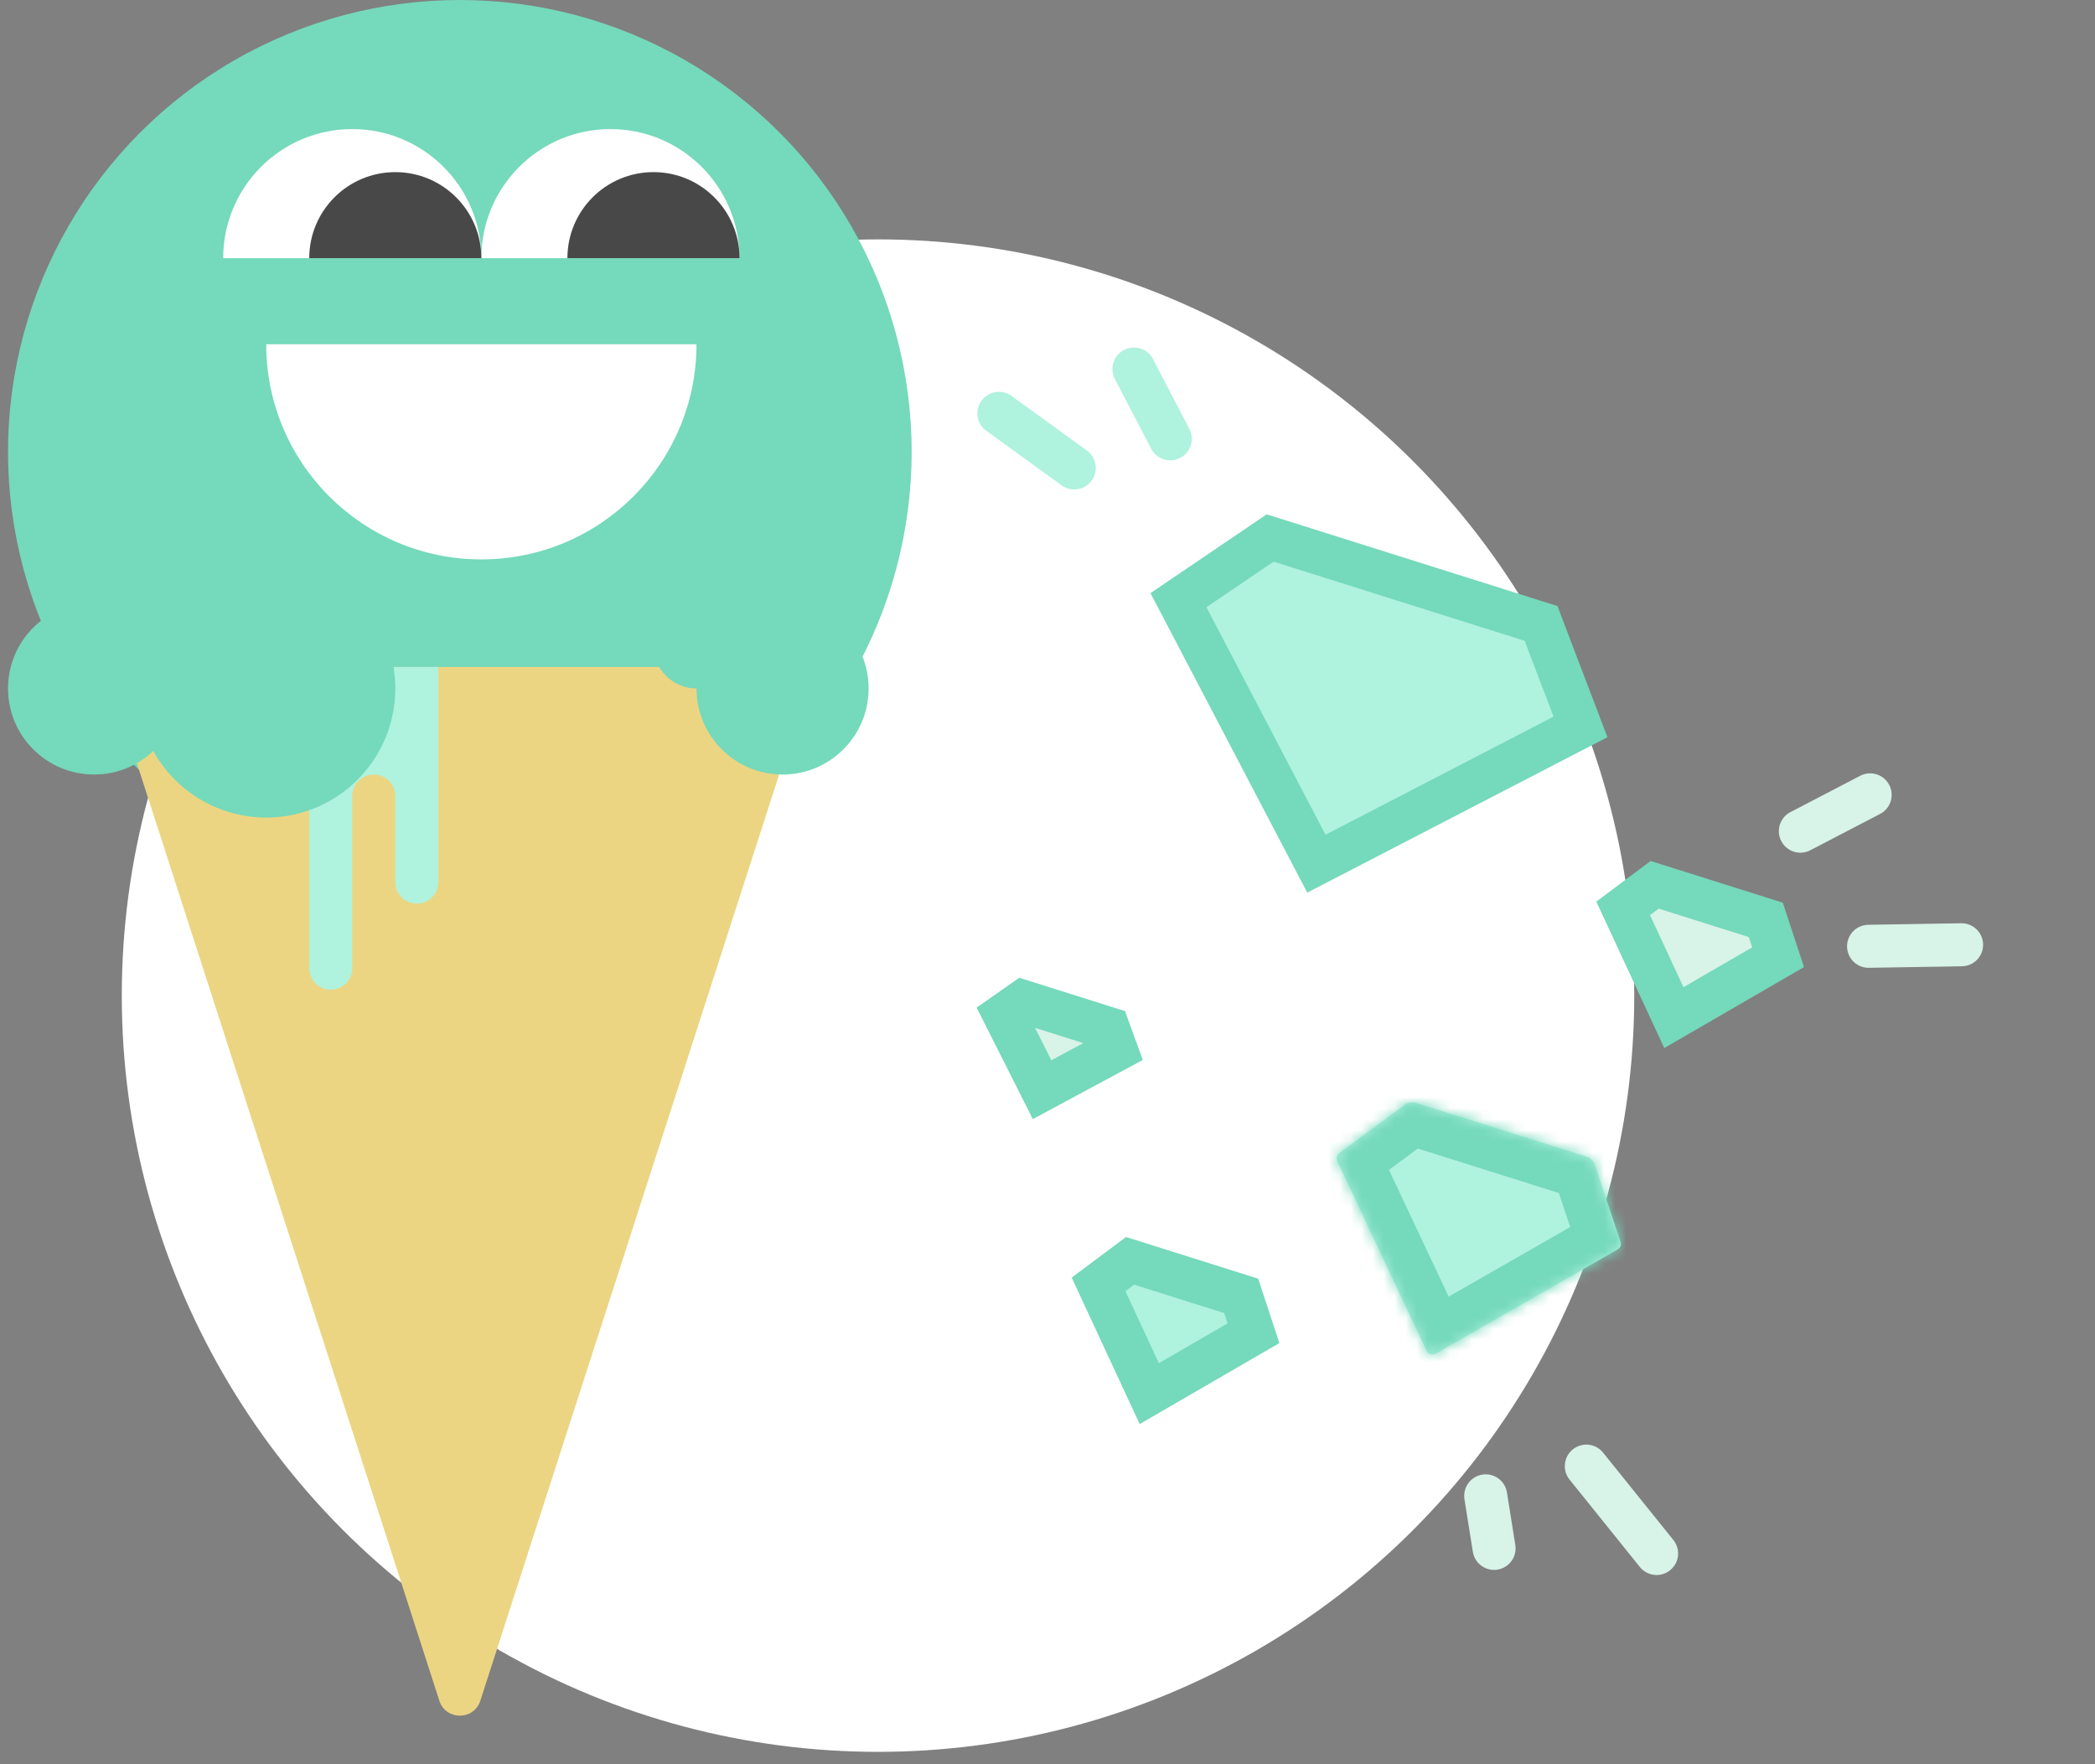 <svg width="190" height="160" viewBox="0 0 190 160" fill="none" xmlns="http://www.w3.org/2000/svg">
<rect x="0" y="0" width="190" height="160" fill="#808080" stroke="none"/>
<circle cx="79.629" cy="90.294" r="68.584" fill="white"/>
<circle cx="41.704" cy="40.976" r="40.976" fill="#75D9BB"/>
<path d="M39.847 154.244C40.428 156.047 42.979 156.047 43.561 154.244L73.81 60.488H9.597L39.847 154.244Z" fill="#ECD582"/>
<path d="M31.948 72.195V87.805C31.948 88.882 31.074 89.756 29.997 89.756C28.919 89.756 28.046 88.882 28.046 87.805V60.488H39.753V80C39.753 81.078 38.879 81.951 37.802 81.951C36.724 81.951 35.85 81.078 35.85 80V72.195C35.85 71.118 34.977 70.244 33.899 70.244C32.822 70.244 31.948 71.118 31.948 72.195Z" fill="#AFF2DE"/>
<circle cx="8.533" cy="62.439" r="7.805" fill="#75D9BB"/>
<circle cx="70.972" cy="62.439" r="7.805" fill="#75D9BB"/>
<circle cx="63.167" cy="58.537" r="3.902" fill="#75D9BB"/>
<circle cx="24.143" cy="62.439" r="11.707" fill="#75D9BB"/>
<path d="M55.362 11.707C48.897 11.707 43.655 16.949 43.655 23.415H67.07C67.07 16.949 61.828 11.707 55.362 11.707Z" fill="white"/>
<path d="M59.265 15.61C54.954 15.61 51.46 19.104 51.46 23.415H67.07C67.07 19.104 63.575 15.61 59.265 15.61Z" fill="#484848"/>
<path d="M31.948 11.707C25.482 11.707 20.241 16.949 20.241 23.415H43.655C43.655 16.949 38.414 11.707 31.948 11.707Z" fill="white"/>
<path d="M35.85 15.61C31.54 15.61 28.046 19.104 28.046 23.415H43.655C43.655 19.104 40.161 15.61 35.85 15.61Z" fill="#484848"/>
<path d="M43.655 50.732C32.879 50.732 24.143 41.996 24.143 31.22H63.167C63.167 41.996 54.431 50.732 43.655 50.732Z" fill="white"/>
<path d="M106.875 54.43L115.191 48.791L139.762 56.539L143.339 65.926L119.385 78.329L106.875 54.43ZM139.737 56.473L139.737 56.474L139.737 56.473ZM115.249 48.752L115.249 48.752L115.249 48.752Z" fill="#AFF2DE" stroke="#75D9BB" stroke-width="3.902"/>
<mask id="path-15-inside-1_1190_24291" fill="white">
<path d="M128.418 100.018L143.891 104.897C144.062 104.951 144.218 105.044 144.346 105.17C144.475 105.296 144.571 105.45 144.628 105.621L146.979 112.635C147.021 112.76 147.018 112.895 146.971 113.018C146.924 113.141 146.836 113.244 146.722 113.309L130.186 122.776C130.118 122.815 130.042 122.839 129.964 122.848C129.886 122.856 129.807 122.848 129.733 122.824C129.658 122.801 129.589 122.762 129.529 122.71C129.47 122.659 129.423 122.596 129.389 122.525L121.273 105.286C121.216 105.167 121.203 105.032 121.236 104.904C121.268 104.776 121.343 104.664 121.45 104.585L127.399 100.188C127.543 100.081 127.711 100.01 127.888 99.981C128.065 99.951 128.246 99.964 128.418 100.018Z"/>
</mask>
<path d="M128.418 100.018L143.891 104.897C144.062 104.951 144.218 105.044 144.346 105.17C144.475 105.296 144.571 105.45 144.628 105.621L146.979 112.635C147.021 112.76 147.018 112.895 146.971 113.018C146.924 113.141 146.836 113.244 146.722 113.309L130.186 122.776C130.118 122.815 130.042 122.839 129.964 122.848C129.886 122.856 129.807 122.848 129.733 122.824C129.658 122.801 129.589 122.762 129.529 122.71C129.47 122.659 129.423 122.596 129.389 122.525L121.273 105.286C121.216 105.167 121.203 105.032 121.236 104.904C121.268 104.776 121.343 104.664 121.45 104.585L127.399 100.188C127.543 100.081 127.711 100.01 127.888 99.981C128.065 99.951 128.246 99.964 128.418 100.018Z" fill="#AFF2DE"/>
<path d="M128.418 100.018L127.244 103.74L127.244 103.74L128.418 100.018ZM143.891 104.897L142.717 108.618L142.718 108.619L143.891 104.897ZM144.628 105.621L140.928 106.86L140.928 106.861L144.628 105.621ZM146.979 112.635L150.68 111.396L150.679 111.394L146.979 112.635ZM146.722 113.309L148.661 116.696L148.662 116.696L146.722 113.309ZM130.186 122.776L132.121 126.165L132.125 126.163L130.186 122.776ZM129.389 122.525L125.858 124.187L125.86 124.191L129.389 122.525ZM121.273 105.286L124.803 103.624L124.802 103.621L121.273 105.286ZM121.45 104.585L123.766 107.726L123.769 107.724L121.45 104.585ZM127.399 100.188L129.718 103.326L129.719 103.326L127.399 100.188ZM127.244 103.74L142.717 108.618L145.064 101.175L129.591 96.296L127.244 103.74ZM142.718 108.619C142.302 108.487 141.923 108.26 141.612 107.954L147.081 102.386C146.514 101.829 145.822 101.414 145.064 101.175L142.718 108.619ZM141.612 107.954C141.301 107.648 141.066 107.274 140.928 106.86L148.329 104.381C148.076 103.627 147.648 102.944 147.081 102.386L141.612 107.954ZM140.928 106.861L143.279 113.875L150.679 111.394L148.328 104.38L140.928 106.861ZM143.278 113.873C143.034 113.143 143.05 112.349 143.324 111.629L150.618 114.407C150.986 113.44 151.008 112.376 150.68 111.396L143.278 113.873ZM143.324 111.629C143.599 110.909 144.114 110.306 144.783 109.923L148.662 116.696C149.559 116.182 150.25 115.373 150.618 114.407L143.324 111.629ZM144.783 109.922L128.247 119.389L132.125 126.163L148.661 116.696L144.783 109.922ZM128.251 119.387C128.65 119.159 129.092 119.016 129.549 118.967L130.38 126.728C130.993 126.662 131.585 126.47 132.121 126.165L128.251 119.387ZM129.549 118.967C130.006 118.918 130.468 118.964 130.906 119.103L128.559 126.546C129.147 126.732 129.767 126.793 130.38 126.728L129.549 118.967ZM130.906 119.103C131.344 119.241 131.749 119.468 132.095 119.77L126.964 125.651C127.428 126.056 127.971 126.361 128.559 126.546L130.906 119.103ZM132.095 119.77C132.442 120.072 132.722 120.443 132.918 120.858L125.86 124.191C126.123 124.748 126.499 125.245 126.964 125.651L132.095 119.77ZM132.92 120.862L124.803 103.624L117.742 106.949L125.858 124.187L132.92 120.862ZM124.802 103.621C125.131 104.319 125.208 105.11 125.019 105.859L117.452 103.949C117.198 104.954 117.301 106.015 117.744 106.952L124.802 103.621ZM125.019 105.859C124.831 106.607 124.388 107.267 123.766 107.726L119.133 101.445C118.299 102.06 117.705 102.945 117.452 103.949L125.019 105.859ZM123.769 107.724L129.718 103.326L125.079 97.05L119.13 101.447L123.769 107.724ZM129.719 103.326C129.368 103.585 128.961 103.758 128.531 103.83L127.244 96.132C126.46 96.263 125.718 96.578 125.078 97.051L129.719 103.326ZM128.531 103.83C128.101 103.902 127.66 103.871 127.244 103.74L129.592 96.296C128.833 96.057 128.029 96.001 127.244 96.132L128.531 103.83Z" fill="#75D9BB" mask="url(#path-15-inside-1_1190_24291)"/>
<path d="M92.769 90.824L100.524 93.269L101.231 95.212L94.509 98.825L91.075 92.01L92.769 90.824ZM101.121 93.457C101.121 93.457 101.121 93.457 101.121 93.457L101.121 93.457Z" fill="#D8F3E8" stroke="#75D9BB" stroke-width="3.902"/>
<path d="M150.065 80.246L160.145 83.425L161.26 86.811L151.808 92.29L147.208 82.381L150.065 80.246Z" fill="#D8F3E8" stroke="#75D9BB" stroke-width="3.902"/>
<path d="M102.487 114.347L112.567 117.525L113.682 120.912L104.23 126.391L99.63 116.481L102.487 114.347Z" fill="#AFF2DE" stroke="#75D9BB" stroke-width="3.902"/>
<line x1="106.134" y1="39.798" x2="102.839" y2="33.469" stroke="#AFF2DE" stroke-width="3.902" stroke-linecap="round"/>
<line x1="97.424" y1="42.438" x2="90.592" y2="37.486" stroke="#AFF2DE" stroke-width="3.902" stroke-linecap="round"/>
<line x1="163.278" y1="75.381" x2="169.607" y2="72.087" stroke="#D8F3E8" stroke-width="3.902" stroke-linecap="round"/>
<line x1="169.464" y1="85.821" x2="177.901" y2="85.683" stroke="#D8F3E8" stroke-width="3.902" stroke-linecap="round"/>
<line x1="143.867" y1="132.964" x2="150.24" y2="140.888" stroke="#D8F3E8" stroke-width="3.902" stroke-linecap="round"/>
<line x1="134.741" y1="135.661" x2="135.501" y2="140.425" stroke="#D8F3E8" stroke-width="3.902" stroke-linecap="round"/>
</svg>
